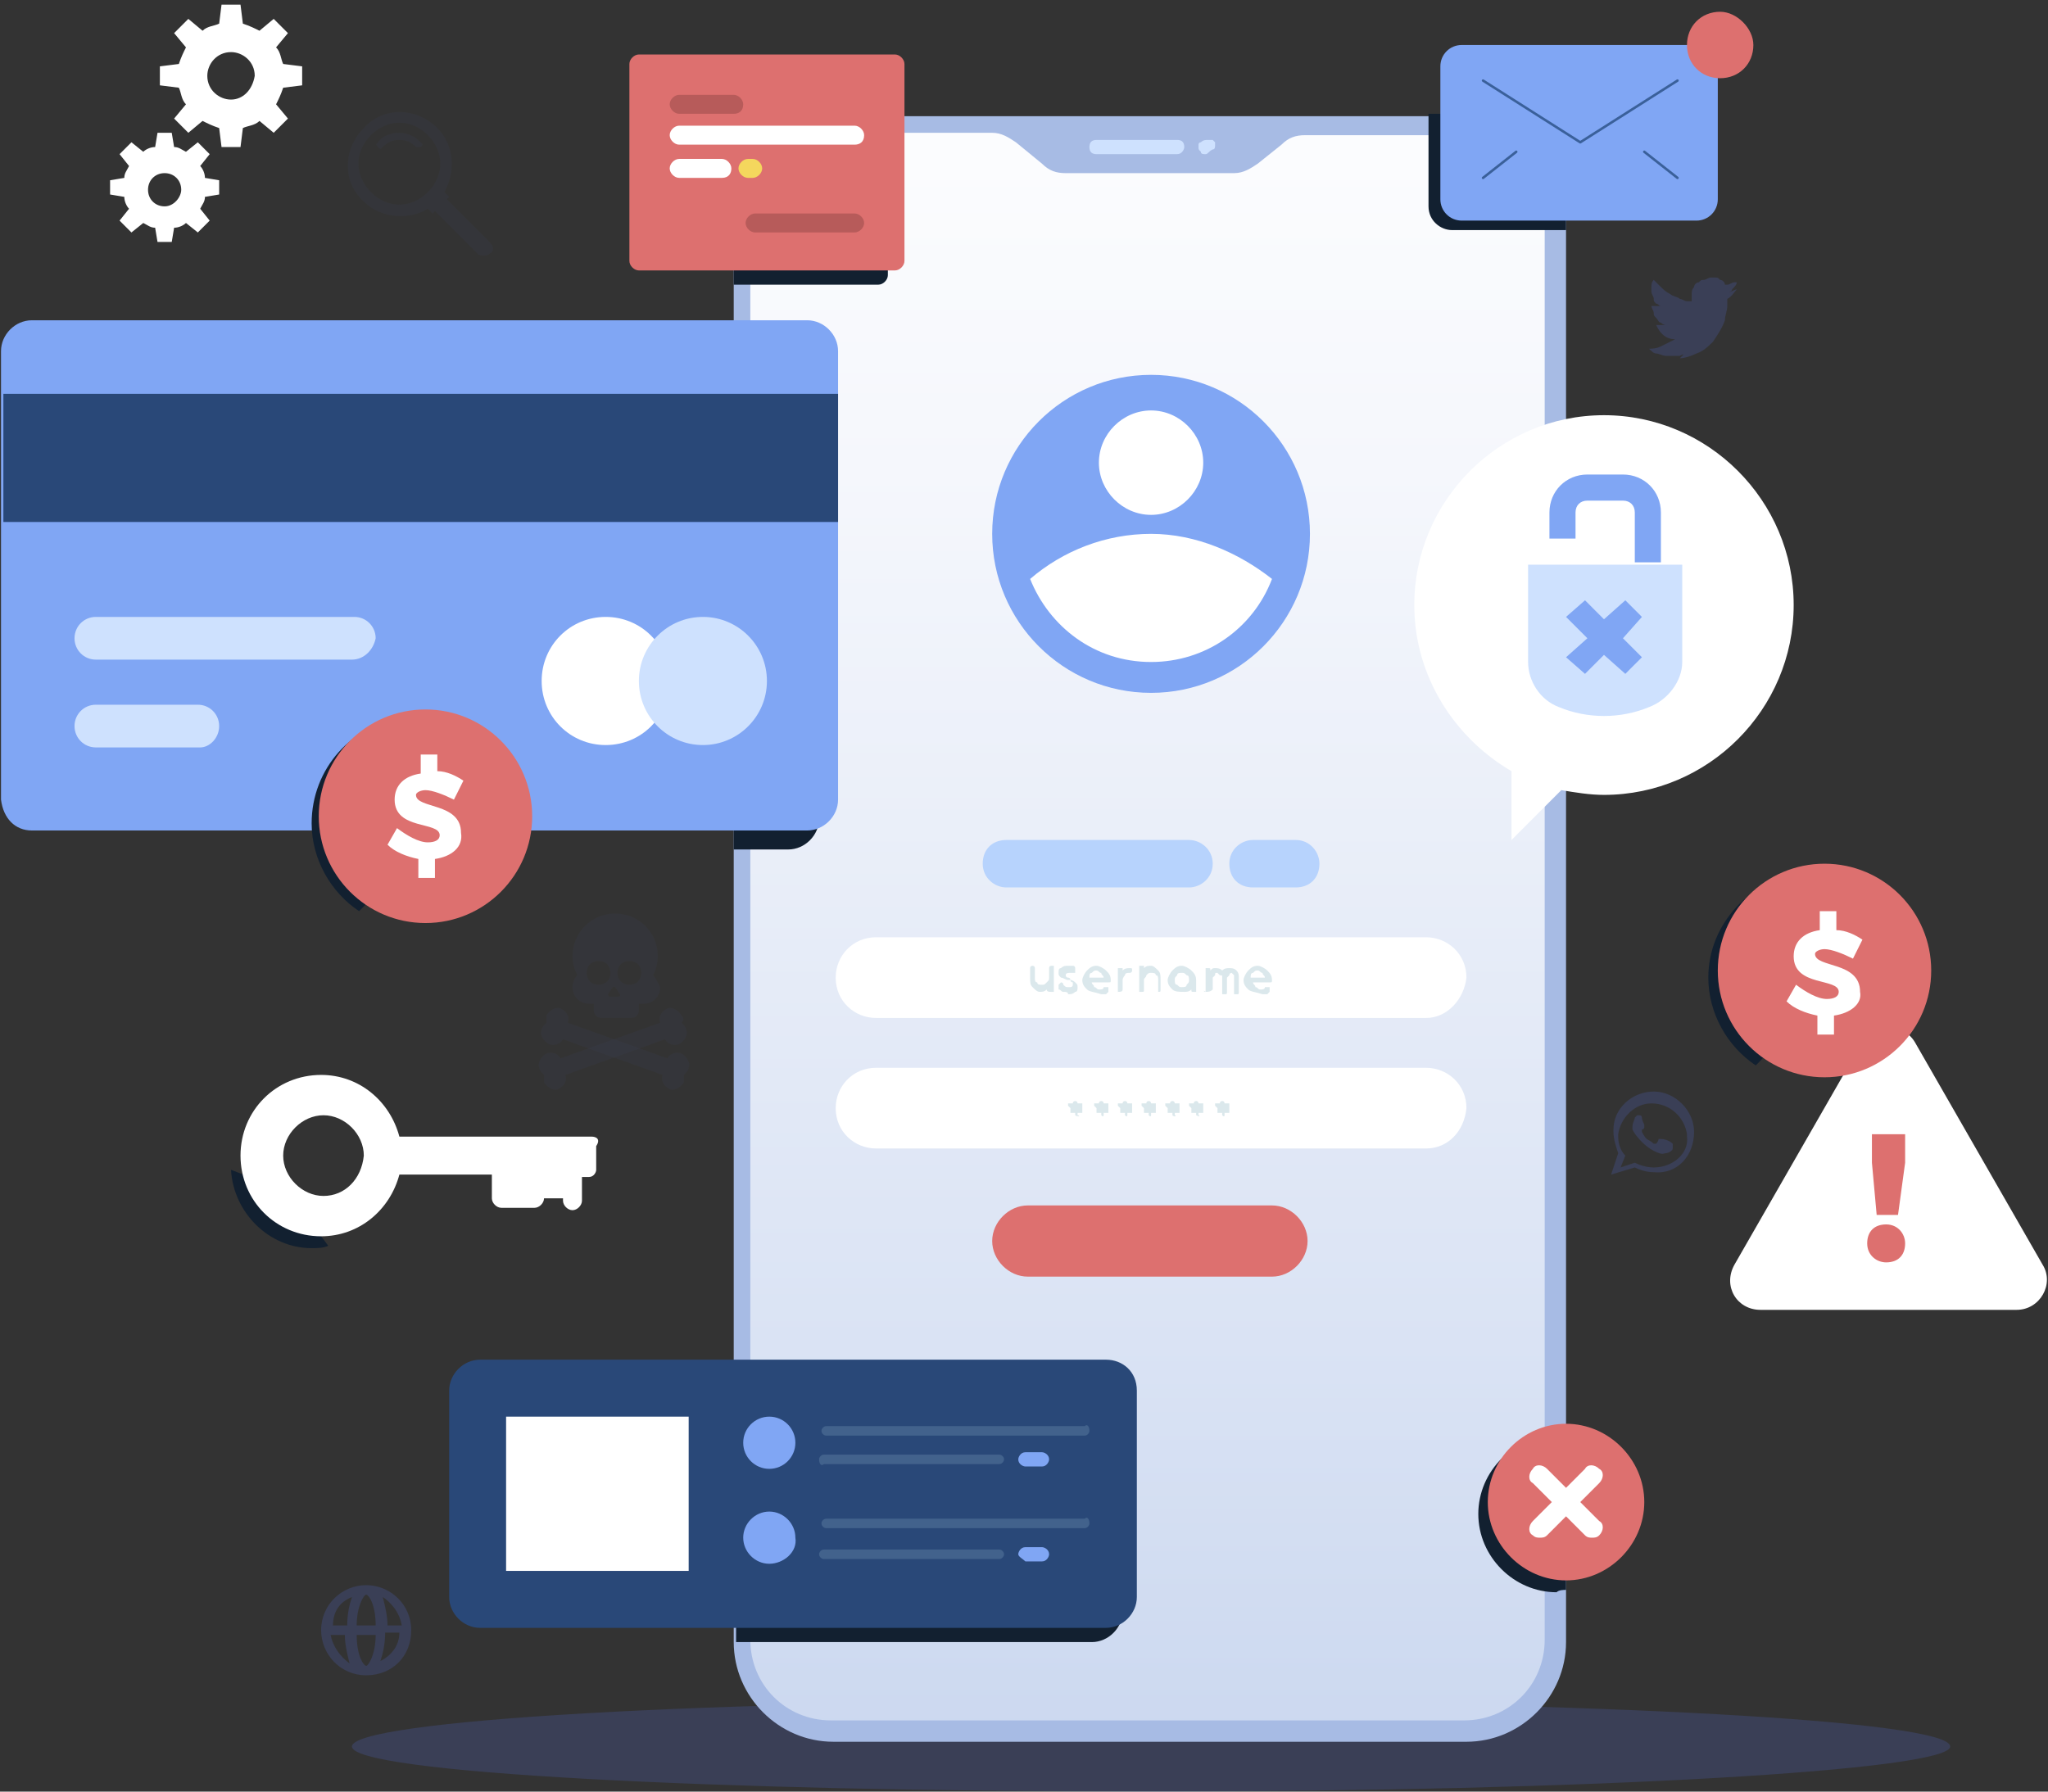 <svg width="360" height="315" viewBox="0 0 360 315" fill="none" xmlns="http://www.w3.org/2000/svg">
<rect x="0" y="0" width="360" height="315" fill="#333333" stroke="none"/>
<path opacity="0.2" d="M61.867 307.073C61.867 311.662 124.807 315 202.336 315C279.865 315 342.806 311.245 342.806 307.073C342.806 302.483 279.865 299.145 202.336 299.145C124.807 298.728 61.867 302.483 61.867 307.073Z" fill="#5872E2"/>
<path d="M275.28 37.952V288.714C275.28 298.311 267.361 306.238 257.774 306.238H146.482C136.895 306.238 128.976 298.311 128.976 288.714V37.952C128.976 28.355 136.895 20.428 146.482 20.428H257.774C267.361 20.428 275.28 28.355 275.28 37.952Z" fill="#A7BBE4"/>
<path d="M257.774 23.766H229.43C227.763 23.766 226.512 24.183 225.262 25.435L221.093 28.773C219.843 29.607 218.593 30.442 216.925 30.442H187.331C185.664 30.442 184.413 30.024 183.163 28.773L178.578 25.018C177.327 24.183 176.077 23.349 174.409 23.349H146.065C138.146 23.349 131.893 29.607 131.893 37.535V288.297C131.893 296.225 138.146 302.483 146.065 302.483H257.357C265.277 302.483 271.529 296.225 271.529 288.297V37.952C272.363 30.024 265.693 23.766 257.774 23.766Z" fill="url(#paint0_linear_24_1181)"/>
<path d="M206.921 27.104H192.75C191.916 27.104 191.499 26.687 191.499 25.852C191.499 25.018 191.916 24.601 192.75 24.601H206.921C207.755 24.601 208.172 25.018 208.172 25.852C208.172 26.27 207.755 27.104 206.921 27.104Z" fill="#CEE1FE"/>
<path d="M211.923 27.104C211.507 27.104 211.09 27.104 211.09 26.687C210.673 26.27 210.673 26.27 210.673 25.852V25.435C210.673 25.435 210.673 25.018 211.09 25.018C211.507 24.601 211.923 24.601 212.34 24.601C212.34 24.601 212.34 24.601 212.757 24.601C212.757 24.601 212.757 24.601 213.174 24.601L213.591 25.018V25.435C213.591 25.852 213.591 26.27 213.174 26.27C212.34 26.687 212.34 27.104 211.923 27.104Z" fill="#CEE1FE"/>
<path d="M209.006 156.031H176.91C174.826 156.031 172.742 154.362 172.742 151.859C172.742 149.355 174.409 147.687 176.91 147.687H209.006C211.09 147.687 213.174 149.355 213.174 151.859C213.174 154.362 211.09 156.031 209.006 156.031ZM231.931 151.859C231.931 149.773 230.264 147.687 227.763 147.687H220.26C218.176 147.687 216.092 149.355 216.092 151.859C216.092 154.362 217.759 156.031 220.26 156.031H227.763C230.264 156.031 231.931 154.362 231.931 151.859Z" fill="#B7D3FD"/>
<path d="M250.688 178.979H153.985C150.234 178.979 146.899 176.058 146.899 171.886C146.899 168.131 149.817 164.793 153.985 164.793H250.688C254.439 164.793 257.774 167.714 257.774 171.886C257.357 175.641 254.439 178.979 250.688 178.979Z" fill="white"/>
<path d="M250.688 201.927H153.985C150.234 201.927 146.899 199.007 146.899 194.834C146.899 191.079 149.817 187.741 153.985 187.741H250.688C254.439 187.741 257.774 190.662 257.774 194.834C257.357 199.007 254.439 201.927 250.688 201.927Z" fill="white"/>
<path d="M183.996 173.973C183.579 174.39 183.163 174.39 182.746 174.39C182.329 174.39 181.912 173.973 181.495 173.556C181.078 173.139 181.078 172.721 181.078 171.887V170.218C181.078 169.801 181.495 169.801 181.495 169.801C181.495 169.801 181.912 169.801 181.912 170.218V171.887C181.912 172.304 181.912 172.721 182.329 172.721C182.329 173.139 182.746 173.139 183.163 173.139C183.579 173.139 183.579 173.139 183.996 172.721C184.413 172.304 184.413 172.304 184.413 171.887V170.218C184.413 169.801 184.83 169.801 184.83 169.801H185.247C185.247 169.801 185.247 169.801 185.247 170.218V173.973V174.39H184.83C184.413 174.39 183.996 174.39 183.996 173.973ZM186.914 174.39C186.497 174.39 186.497 173.973 186.08 173.973C186.08 173.973 186.08 173.973 186.08 173.556C186.08 173.556 186.08 173.556 186.08 173.139L186.497 172.721C186.497 172.721 186.914 172.721 186.914 173.139C187.331 173.556 187.331 173.556 187.748 173.556H188.164C188.164 173.556 188.581 173.556 188.581 173.139C188.581 173.139 188.581 173.139 188.581 172.721C188.581 172.721 188.164 172.721 188.164 172.304H187.748C187.331 172.304 186.914 171.887 186.497 171.887C186.08 171.47 186.08 171.47 186.08 171.053C186.08 170.635 186.08 170.218 186.497 170.218C186.914 169.801 187.331 169.801 187.748 169.801C188.164 169.801 188.164 169.801 188.581 169.801C188.998 169.801 188.998 170.218 188.998 170.218C188.998 170.218 188.998 170.218 188.998 170.635C188.998 170.635 188.998 170.635 188.998 171.053C188.998 171.053 188.998 171.053 188.581 171.053H188.164C187.748 171.053 187.331 171.052 187.331 171.47C187.331 171.47 187.331 171.887 187.748 171.887C187.748 171.887 188.164 171.887 188.164 172.304C188.581 172.304 188.998 172.721 188.998 172.721C189.415 173.139 189.415 173.139 189.415 173.556C189.415 173.973 189.415 174.39 188.998 174.39C188.581 174.808 188.164 174.808 187.748 174.808C187.748 174.39 187.331 174.39 186.914 174.39ZM191.082 173.973C190.665 173.556 190.249 173.139 190.249 172.304C190.249 171.887 190.665 171.053 191.082 170.635C191.499 170.218 191.916 169.801 192.75 169.801C193.166 169.801 194 170.218 194.417 170.635C194.834 171.053 195.25 171.47 195.25 172.304C195.25 172.721 195.25 172.721 194.834 172.721H191.916C191.916 173.139 192.333 173.139 192.333 173.556C192.75 173.556 192.75 173.973 193.166 173.973C193.583 173.973 194 173.973 194 173.556C194 173.556 194 173.556 194.417 173.556C194.417 173.556 194.417 173.556 194.834 173.556C194.834 173.556 194.834 173.556 194.834 173.973V174.39L194.417 174.808C194 174.808 194 174.808 193.583 174.808C192.333 174.39 191.499 174.39 191.082 173.973ZM194 171.887C194 171.47 193.583 171.47 193.583 171.053C193.166 171.053 193.166 170.635 192.75 170.635C192.333 170.635 192.333 170.635 191.916 171.053C191.499 171.053 191.499 171.47 191.499 171.887H194ZM196.501 174.39C196.501 174.39 196.501 173.973 196.501 174.39V170.635V170.218C196.501 170.218 196.501 170.218 196.918 170.218H197.335V170.635C197.751 170.218 198.168 170.218 198.585 170.218C199.002 170.218 199.002 170.218 199.002 170.635C199.002 171.053 198.585 171.053 198.585 171.053C198.168 171.053 197.751 171.052 197.751 171.47C197.335 171.887 197.335 172.304 197.335 172.304V173.973C197.335 174.39 196.918 174.39 196.501 174.39ZM203.587 173.973V172.304C203.587 171.887 203.587 171.47 203.17 171.47C203.17 171.052 202.753 171.053 202.336 171.053C201.92 171.053 201.92 171.052 201.503 171.47C201.503 171.887 201.086 171.887 201.086 172.304V173.973C201.086 174.39 201.086 174.39 200.669 174.39H200.252C200.252 174.39 200.252 174.39 200.252 173.973V170.218V169.801H200.669H201.086V170.218C201.503 169.801 201.92 169.801 202.336 169.801C202.753 169.801 203.17 170.218 203.587 170.635C204.004 171.053 204.004 171.47 204.004 172.304V173.973C204.004 174.39 204.004 174.39 203.587 174.39C203.587 174.39 203.587 174.39 203.587 173.973ZM206.088 173.973C205.671 173.556 205.254 173.139 205.254 172.304C205.254 171.887 205.671 171.053 206.088 170.635C206.505 170.218 206.921 169.801 207.755 169.801C208.172 169.801 209.006 170.218 209.422 170.635C209.839 171.053 210.256 171.47 210.256 172.304V173.973V174.39H209.839C209.422 174.39 209.422 174.39 209.422 173.973C209.006 174.39 208.589 174.39 208.172 174.39C207.338 174.39 206.505 174.39 206.088 173.973ZM208.589 173.139C209.006 172.721 209.006 172.721 209.006 172.304C209.006 171.887 209.006 171.47 208.589 171.47C208.172 171.052 208.172 171.053 207.755 171.053C207.338 171.053 206.921 171.052 206.921 171.47C206.505 171.887 206.505 171.887 206.505 172.304C206.505 172.721 206.505 173.139 206.921 173.139C207.338 173.556 207.338 173.556 207.755 173.556C208.172 173.556 208.589 173.556 208.589 173.139ZM211.923 174.39C211.507 174.39 211.507 173.973 211.923 174.39V170.635V170.218H212.34C212.757 170.218 212.757 170.218 212.757 170.635C213.174 170.218 213.174 170.218 213.591 170.218C214.007 170.218 214.424 170.218 214.841 170.635C215.258 170.218 215.675 170.218 216.092 170.218C216.508 170.218 216.925 170.218 217.342 170.635C217.759 171.053 217.759 171.47 217.759 171.887V174.39C217.759 174.808 217.759 174.808 217.342 174.808H216.925C216.925 174.808 216.925 174.808 216.925 174.39V171.887C216.925 171.47 216.925 171.47 216.925 171.47L216.508 171.053C216.508 171.053 216.092 171.052 216.092 171.47L215.675 171.887V174.39C215.675 174.808 215.675 174.808 215.258 174.808H214.841C214.841 174.808 214.841 174.808 214.841 174.39V171.887C214.841 171.47 214.841 171.47 214.424 171.47L214.007 171.053C213.591 171.053 213.591 171.052 213.591 171.47L213.174 171.887V173.973C212.757 174.39 212.34 174.39 211.923 174.39ZM219.426 173.973C219.009 173.556 218.592 173.139 218.592 172.304C218.592 171.887 219.009 171.053 219.426 170.635C219.843 170.218 220.26 169.801 221.093 169.801C221.51 169.801 222.344 170.218 222.761 170.635C223.178 171.053 223.594 171.47 223.594 172.304C223.594 172.721 223.594 172.721 223.178 172.721H220.26C220.26 173.139 220.677 173.139 220.677 173.556C221.093 173.556 221.093 173.973 221.51 173.973C221.927 173.973 222.344 173.973 222.344 173.556C222.344 173.556 222.344 173.556 222.761 173.556C222.761 173.556 222.761 173.556 223.178 173.556C223.178 173.556 223.178 173.556 223.178 173.973V174.39L222.761 174.808C222.344 174.808 222.344 174.808 221.927 174.808C220.677 174.39 219.843 174.39 219.426 173.973ZM222.344 171.887C222.344 171.47 221.927 171.47 221.927 171.053C221.51 171.053 221.51 170.635 221.093 170.635C220.677 170.635 220.677 170.635 220.26 171.053C219.843 171.053 219.843 171.47 219.843 171.887H222.344Z" fill="#DBE8EC"/>
<path d="M188.998 196.086V195.669C188.998 195.669 188.998 195.669 188.581 195.669H188.164C188.164 195.669 188.164 195.669 188.164 195.252V194.835H188.581H188.164L187.748 194.417V194C187.748 194 187.748 194 188.164 194C188.164 194 188.164 194 188.581 194C188.581 193.583 188.998 193.583 188.998 193.583C189.415 193.583 189.415 194 189.415 194C189.415 194 189.415 194 189.832 194H190.249C190.249 194 190.249 194 190.249 194.417V194.835H189.832H190.249V195.252C190.249 195.252 190.249 195.252 190.249 195.669H189.832C189.832 195.669 189.832 195.669 189.415 195.669V196.086C189.832 196.086 189.832 196.504 188.998 196.086C189.415 196.504 189.415 196.086 188.998 196.086ZM193.583 196.086C193.166 196.086 193.166 196.086 193.583 196.086V195.669C193.583 195.669 193.583 195.669 193.166 195.669H192.75C192.75 195.669 192.75 195.669 192.75 195.252V194.835H193.166H192.75L192.333 194.417V194C192.333 194 192.333 194 192.75 194C192.75 194 192.75 194 193.166 194C193.166 193.583 193.583 193.583 193.583 193.583C194 193.583 194 194 194 194C194 194 194 194 194.417 194H194.834C194.834 194 194.834 194 194.834 194.417V194.835H194.417H194.834V195.252C194.834 195.252 194.834 195.252 194.834 195.669H194.417H194V196.086C194 196.086 194 196.504 193.583 196.086C193.583 196.504 193.583 196.086 193.583 196.086ZM197.751 196.086C197.751 196.086 197.335 196.086 197.751 196.086V195.669C197.751 195.669 197.751 195.669 197.335 195.669H196.918C196.918 195.669 196.918 195.669 196.918 195.252V194.835H197.335H196.918L196.501 194.417V194C196.501 194 196.501 194 196.918 194C196.918 194 196.918 194 197.335 194C197.335 193.583 197.751 193.583 197.751 193.583C198.168 193.583 198.168 194 198.168 194C198.168 194 198.168 194 198.585 194H199.002C199.002 194 199.002 194 199.002 194.417V194.835H198.585H199.002V195.252C199.002 195.252 199.002 195.252 199.002 195.669H198.585H198.168V196.086C198.168 196.086 198.168 196.504 197.751 196.086C197.751 196.504 197.751 196.086 197.751 196.086ZM201.92 196.086V195.669C201.92 195.669 201.92 195.669 201.503 195.669H201.086C201.086 195.669 201.086 195.669 201.086 195.252V194.835H201.503H201.086L200.669 194.417V194C200.669 194 200.669 194 201.086 194C201.086 194 201.086 194 201.503 194C201.503 193.583 201.92 193.583 201.92 193.583C202.336 193.583 202.336 194 202.336 194C202.336 194 202.336 194 202.753 194H203.17C203.17 194 203.17 194 203.17 194.417V194.835H202.753H203.17V195.252C203.17 195.252 203.17 195.252 203.17 195.669H202.753H202.336V196.086C202.336 196.086 202.336 196.504 201.92 196.086C201.92 196.504 201.92 196.086 201.92 196.086ZM206.088 196.086V195.669C206.088 195.669 206.088 195.669 205.671 195.669H205.254C205.254 195.669 205.254 195.669 205.254 195.252V194.835H205.671H205.254L204.837 194.417V194C204.837 194 204.837 194 205.254 194C205.254 194 205.254 194 205.671 194C205.671 193.583 206.088 193.583 206.088 193.583C206.505 193.583 206.505 194 206.505 194C206.505 194 206.505 194 206.921 194H207.338C207.338 194 207.338 194 207.338 194.417V194.835H206.921H207.338V195.252C207.338 195.252 207.338 195.252 207.338 195.669H206.921H206.505V196.086C206.921 196.086 206.505 196.504 206.088 196.086C206.505 196.504 206.088 196.086 206.088 196.086ZM210.256 196.086V195.669C210.256 195.669 210.256 195.669 209.839 195.669H209.422C209.422 195.669 209.422 195.669 209.422 195.252V194.835H209.839H209.422L209.006 194.417V194C209.006 194 209.006 194 209.422 194C209.422 194 209.422 194 209.839 194C209.839 193.583 210.256 193.583 210.256 193.583C210.673 193.583 210.673 194 210.673 194C210.673 194 210.673 194 211.09 194H211.507C211.507 194 211.507 194 211.507 194.417V194.835H211.09H211.507V195.252C211.507 195.252 211.507 195.252 211.507 195.669H211.09H210.673V196.086C211.09 196.086 210.673 196.504 210.256 196.086C210.673 196.504 210.673 196.086 210.256 196.086ZM214.841 196.086C214.424 196.086 214.424 196.086 214.841 196.086V195.669C214.841 195.669 214.841 195.669 214.424 195.669H214.007C214.007 195.669 214.007 195.669 214.007 195.252V194.835H214.424H214.007L213.591 194.417V194C213.591 194 213.591 194 214.007 194C214.007 194 214.007 194 214.424 194C214.424 193.583 214.841 193.583 214.841 193.583C215.258 193.583 215.258 194 215.258 194C215.258 194 215.258 194 215.675 194H216.092C216.092 194 216.092 194 216.092 194.417V194.835H215.675H216.092V195.252C216.092 195.252 216.092 195.252 216.092 195.669H215.675H215.258V196.086C215.258 196.086 215.258 196.504 214.841 196.086C214.841 196.504 214.841 196.086 214.841 196.086Z" fill="#DBE8EC"/>
<path d="M223.594 224.459H180.662C177.327 224.459 174.409 221.538 174.409 218.2C174.409 214.862 177.327 211.941 180.662 211.941H223.594C226.929 211.941 229.847 214.862 229.847 218.2C229.847 221.538 226.929 224.459 223.594 224.459Z" fill="#DD706F"/>
<path d="M230.264 93.862C230.264 109.3 217.759 121.818 202.336 121.818C186.914 121.818 174.409 109.3 174.409 93.862C174.409 78.424 186.914 65.907 202.336 65.907C217.759 65.907 230.264 78.424 230.264 93.862Z" fill="#80A6F4"/>
<path d="M211.507 81.345C211.507 86.352 207.338 90.525 202.336 90.525C197.335 90.525 193.166 86.352 193.166 81.345C193.166 76.338 197.335 72.166 202.336 72.166C207.338 72.166 211.507 76.338 211.507 81.345ZM202.336 93.863C194.417 93.863 186.914 96.783 181.078 101.79C184.413 110.135 192.333 116.394 202.336 116.394C211.923 116.394 220.26 110.552 223.594 101.79C217.759 97.201 210.256 93.863 202.336 93.863Z" fill="white"/>
<path d="M191.916 241.566H129.392V288.715H191.916C194.834 288.715 197.335 286.211 197.335 283.291V246.991C197.335 244.07 194.834 241.566 191.916 241.566Z" fill="#122030"/>
<path d="M194.417 239.062H84.376C81.458 239.062 78.957 241.566 78.957 244.487V280.787C78.957 283.707 81.458 286.211 84.376 286.211H194.417C197.335 286.211 199.835 283.707 199.835 280.787V244.487C199.835 241.149 197.335 239.062 194.417 239.062Z" fill="#294878"/>
<path d="M143.981 256.586C143.981 256.169 144.398 255.752 144.815 255.752H175.66C176.077 255.752 176.493 256.169 176.493 256.586C176.493 257.004 176.077 257.421 175.66 257.421H144.815C144.398 257.838 143.981 257.421 143.981 256.586Z" fill="#42628C"/>
<path d="M143.981 273.276C143.981 272.859 144.398 272.441 144.815 272.441H175.66C176.077 272.441 176.493 272.859 176.493 273.276C176.493 273.693 176.077 274.11 175.66 274.11H144.815C144.398 274.11 143.981 273.693 143.981 273.276Z" fill="#42628C"/>
<path d="M121.056 249.076H88.961V276.197H121.056V249.076Z" fill="white"/>
<path d="M135.228 274.945C132.727 274.945 130.643 272.859 130.643 270.355C130.643 267.852 132.727 265.766 135.228 265.766C137.729 265.766 139.813 267.852 139.813 270.355C140.23 272.859 137.729 274.945 135.228 274.945Z" fill="#80A6F4"/>
<path d="M135.228 258.255C137.76 258.255 139.813 256.201 139.813 253.666C139.813 251.131 137.76 249.076 135.228 249.076C132.696 249.076 130.643 251.131 130.643 253.666C130.643 256.201 132.696 258.255 135.228 258.255Z" fill="#80A6F4"/>
<path d="M178.994 273.276C178.994 272.859 179.411 272.024 180.245 272.024H183.163C183.579 272.024 184.413 272.442 184.413 273.276C184.413 273.693 183.996 274.528 183.163 274.528H180.245C179.828 274.111 178.994 273.693 178.994 273.276Z" fill="#80A6F4"/>
<path d="M191.499 267.852C191.499 268.269 191.082 268.686 190.665 268.686H145.232C144.815 268.686 144.398 268.269 144.398 267.852C144.398 267.434 144.815 267.017 145.232 267.017H190.665C191.082 266.6 191.499 267.017 191.499 267.852Z" fill="#42628C"/>
<path d="M178.994 256.587C178.994 256.169 179.411 255.335 180.245 255.335H183.163C183.579 255.335 184.413 255.752 184.413 256.587C184.413 257.004 183.996 257.838 183.163 257.838H180.245C179.828 257.838 178.994 257.421 178.994 256.587Z" fill="#80A6F4"/>
<path d="M191.499 251.58C191.499 251.997 191.082 252.415 190.665 252.415H145.232C144.815 252.415 144.398 251.997 144.398 251.58C144.398 251.163 144.815 250.746 145.232 250.746H190.665C191.082 250.328 191.499 250.746 191.499 251.58Z" fill="#42628C"/>
<path d="M275.28 37.952V40.456H255.273C253.189 40.456 251.105 38.787 251.105 36.283V20.011H257.774C267.361 20.428 275.28 28.356 275.28 37.952Z" fill="#122030"/>
<path d="M256.94 38.787H298.206C300.29 38.787 301.957 37.118 301.957 35.032V11.666C301.957 9.58 300.29 7.911 298.206 7.911H256.94C254.856 7.911 253.189 9.58 253.189 11.666V35.032C253.189 37.118 254.856 38.787 256.94 38.787Z" fill="#80A6F4"/>
<path d="M308.209 7.911C308.209 11.249 305.708 13.752 302.374 13.752C299.039 13.752 296.538 11.249 296.538 7.911C296.538 4.573 299.039 2.069 302.374 2.069C305.292 2.069 308.209 4.99 308.209 7.911Z" fill="#DD706F"/>
<path d="M294.871 14.169L277.781 25.017L260.692 14.169" stroke="#3A609A" stroke-width="0.438" stroke-miterlimit="10" stroke-linecap="round" stroke-linejoin="round"/>
<path d="M289.035 26.686L294.871 31.276" stroke="#3A609A" stroke-width="0.438" stroke-miterlimit="10" stroke-linecap="round" stroke-linejoin="round"/>
<path d="M260.692 31.276L266.527 26.686" stroke="#3A609A" stroke-width="0.438" stroke-miterlimit="10" stroke-linecap="round" stroke-linejoin="round"/>
<path d="M327.383 183.152C329.467 179.814 334.469 179.814 336.553 183.152L347.807 202.762L359.062 222.373C361.146 225.711 358.645 230.3 354.477 230.3H331.968H309.46C305.292 230.3 302.791 226.128 304.875 222.373L316.129 202.762L327.383 183.152Z" fill="white"/>
<path d="M328.217 218.617C328.217 216.531 329.467 215.279 331.551 215.279C333.635 215.279 334.886 216.948 334.886 218.617C334.886 220.703 333.635 221.955 331.551 221.955C329.884 221.955 328.217 220.703 328.217 218.617ZM329.05 204.431V199.424H334.886V204.431L333.635 213.61H329.884L329.05 204.431Z" fill="#DD706F"/>
<path d="M143.981 64.655V143.931C143.981 146.852 141.48 149.355 138.563 149.355H128.976V59.648H138.563C141.897 59.648 143.981 61.735 143.981 64.655Z" fill="#122030"/>
<path d="M5.596 146.017H141.897C144.815 146.017 147.316 143.514 147.316 140.593V61.735C147.316 58.814 144.815 56.31 141.897 56.31H5.596C2.678 56.31 0.178 58.814 0.178 61.735V140.593C0.594 143.931 2.678 146.017 5.596 146.017Z" fill="#80A6F4"/>
<path d="M147.316 69.245H0.594V91.776H147.316V69.245Z" fill="#294878"/>
<path d="M117.721 119.731C117.721 125.99 112.72 130.997 106.467 130.997C100.215 130.997 95.213 125.99 95.213 119.731C95.213 113.473 100.215 108.466 106.467 108.466C112.72 108.466 117.721 113.473 117.721 119.731Z" fill="white"/>
<path d="M123.557 130.997C129.773 130.997 134.811 125.953 134.811 119.731C134.811 113.51 129.773 108.466 123.557 108.466C117.341 108.466 112.303 113.51 112.303 119.731C112.303 125.953 117.341 130.997 123.557 130.997Z" fill="#CEE1FE"/>
<path d="M61.867 115.976H16.85C14.766 115.976 13.099 114.307 13.099 112.221C13.099 110.135 14.766 108.466 16.85 108.466H62.284C64.368 108.466 66.035 110.135 66.035 112.221C65.619 114.307 63.951 115.976 61.867 115.976ZM38.525 127.659C38.525 125.573 36.858 123.904 34.774 123.904H16.85C14.766 123.904 13.099 125.573 13.099 127.659C13.099 129.745 14.766 131.414 16.85 131.414H35.191C36.858 131.414 38.525 129.745 38.525 127.659Z" fill="#CEE1FE"/>
<g opacity="0.2">
<path opacity="0.2" d="M114.804 171.469C115.221 170.635 115.637 169.383 115.637 168.131C115.637 163.959 112.303 160.621 108.135 160.621C103.966 160.621 100.632 163.959 100.632 168.131C100.632 169.383 101.049 170.635 101.465 171.469C101.049 171.887 100.632 172.721 100.632 173.556C100.632 175.225 101.882 176.476 103.55 176.476C103.966 176.476 103.966 176.476 104.383 176.476V177.728C104.383 178.562 105.217 178.98 105.634 178.98H111.052C111.886 178.98 112.303 178.145 112.303 177.728V176.476C112.72 176.476 112.72 176.476 113.136 176.476C114.804 176.476 116.054 175.225 116.054 173.556C115.637 172.721 115.221 171.887 114.804 171.469ZM105.217 173.138C103.966 173.138 103.133 172.304 103.133 171.052C103.133 169.8 103.966 168.966 105.217 168.966C106.467 168.966 107.301 169.8 107.301 171.052C107.301 172.304 106.467 173.138 105.217 173.138ZM108.551 175.225H107.301C106.884 175.225 106.884 174.807 106.884 174.807L107.718 173.556H108.135L108.968 174.807C108.968 175.225 108.968 175.225 108.551 175.225ZM110.635 173.138C109.385 173.138 108.551 172.304 108.551 171.052C108.551 169.8 109.385 168.966 110.635 168.966C111.886 168.966 112.72 169.8 112.72 171.052C112.72 172.304 111.886 173.138 110.635 173.138Z" fill="#5872E2"/>
<path opacity="0.2" d="M119.806 178.563C119.389 177.728 118.138 176.894 117.305 177.311C116.471 177.728 115.637 178.563 116.054 179.815L98.548 186.073C98.131 185.239 96.88 184.822 96.047 185.239C95.213 185.656 94.379 186.908 94.796 187.742C94.796 188.159 95.213 188.577 95.63 188.994C95.63 189.411 95.63 189.828 95.63 190.246C96.047 191.08 97.297 191.915 98.131 191.497C98.965 191.08 99.798 190.246 99.381 188.994L116.888 182.735C117.305 183.57 118.555 183.987 119.389 183.57C120.222 183.153 121.056 181.901 120.639 181.066C120.639 180.649 120.222 180.232 119.806 179.815C120.222 179.397 120.222 178.98 119.806 178.563Z" fill="#5872E2"/>
<path opacity="0.2" d="M96.047 178.563C96.463 177.728 97.714 176.894 98.548 177.311C99.381 177.728 100.215 178.563 99.798 179.815L117.305 186.073C117.721 185.239 118.972 184.822 119.806 185.239C120.639 185.656 121.473 186.908 121.056 187.742C121.056 188.159 120.639 188.577 120.222 188.994C120.222 189.411 120.222 189.828 120.222 190.246C119.806 191.08 118.555 191.915 117.721 191.497C116.888 191.08 116.054 190.246 116.471 188.994L98.965 182.735C98.548 183.57 97.297 183.987 96.463 183.57C95.63 183.153 94.796 181.901 95.213 181.066C95.213 180.649 95.63 180.232 96.047 179.815C96.047 179.397 96.047 178.98 96.047 178.563Z" fill="#5872E2"/>
</g>
<path opacity="0.2" d="M297.789 199.007C297.789 195.252 294.454 191.914 290.703 191.914C286.951 191.914 283.617 194.835 283.617 198.59V199.007C283.617 200.259 284.034 201.511 284.45 202.762L283.2 206.517L287.368 205.266C288.202 205.683 289.452 206.1 290.703 206.1C294.871 206.517 297.789 203.18 297.789 199.007C297.789 199.424 297.789 199.007 297.789 199.007ZM290.703 205.266C289.452 205.266 288.202 204.849 287.368 204.431L284.867 205.266L285.701 203.18C284.867 202.345 284.45 201.093 284.45 199.842V199.424C284.867 196.504 287.368 194 290.286 194C293.621 194 296.121 196.504 296.538 199.424V199.842C296.955 202.762 294.037 205.266 290.703 205.266ZM294.037 201.093C294.037 201.093 294.037 201.511 294.037 201.928C294.037 202.345 293.204 202.762 292.787 202.762C292.37 202.762 292.37 203.18 290.703 202.345C289.035 201.511 287.785 199.842 287.785 199.842C287.785 199.842 287.368 199.424 286.951 198.59V198.173C286.951 197.338 287.368 196.921 287.368 196.504L287.785 196.086H288.202C288.202 196.086 288.619 196.086 288.619 196.504C288.619 196.921 289.035 197.755 289.035 197.755C289.035 197.755 289.035 197.755 289.035 198.173C289.035 198.173 289.035 198.59 288.619 198.59C288.619 198.59 288.619 198.59 288.619 199.007C288.619 199.007 289.035 199.842 289.452 200.259C290.286 200.676 290.703 201.093 290.703 201.093H291.12C291.12 201.093 291.536 200.676 291.536 200.259H291.953C292.787 200.259 293.621 200.676 294.037 201.093C294.037 200.676 294.037 201.093 294.037 201.093Z" fill="#5872E2"/>
<path opacity="0.2" d="M295.288 62.569C294.871 62.151 294.871 62.151 295.288 62.569C294.454 62.569 294.454 62.569 294.037 62.569C293.621 62.569 293.204 62.569 292.787 62.569C292.37 62.569 291.536 62.151 291.12 62.151C290.703 62.151 290.286 61.734 289.869 61.317C289.869 61.317 289.869 61.317 289.452 61.317C290.286 61.317 291.12 61.317 291.953 60.9C292.787 60.483 293.621 60.065 294.454 59.648C292.37 59.648 291.536 57.979 291.12 57.145H291.536H291.953H292.37H292.787C292.37 57.145 291.953 56.727 291.953 56.727C291.536 56.727 291.536 56.31 291.12 55.893C290.703 55.476 290.703 55.476 290.703 55.058C290.703 54.641 290.286 54.224 290.286 53.807H290.703C291.12 53.807 291.12 53.807 291.536 53.807C291.536 53.807 291.536 53.807 291.953 53.807C291.536 53.807 291.536 53.389 291.12 53.389C290.703 52.972 290.703 52.972 290.703 52.555C290.703 52.138 290.286 51.721 290.286 51.303C290.286 50.886 290.286 50.886 290.286 50.469C290.286 50.051 290.286 49.634 290.703 49.217C291.12 49.634 291.12 49.634 291.536 50.051C292.37 50.886 292.787 51.303 293.621 51.721C294.037 52.138 294.871 52.138 295.288 52.555C295.705 52.555 296.121 52.972 296.538 52.972C296.955 52.972 297.372 52.972 297.372 52.972C297.372 52.555 297.372 52.138 297.372 51.721C297.372 51.303 297.372 50.886 297.789 50.469C297.789 50.051 298.206 49.634 298.622 49.634C299.039 49.217 299.039 49.217 299.456 49.217C299.873 49.217 300.29 48.8 300.707 48.8C301.123 48.8 301.123 48.8 301.54 48.8C301.957 48.8 301.957 48.8 302.374 49.217C302.791 49.217 303.207 49.634 303.207 50.051H303.624C304.041 50.051 304.458 49.634 304.875 49.634C304.875 49.634 304.875 49.634 305.292 49.634C305.292 50.051 304.875 50.469 304.458 50.886C304.458 51.303 304.041 51.303 303.624 51.303H304.041C304.458 51.303 304.875 50.886 305.292 50.886C304.875 51.303 304.458 52.138 303.624 52.555C303.624 52.972 303.624 53.389 303.624 53.807C303.624 54.641 303.207 55.476 303.207 56.31C302.791 57.562 301.957 58.814 301.123 60.065C300.29 60.9 299.456 61.734 298.206 62.151C297.372 62.569 296.121 62.986 295.288 62.986C296.121 62.151 296.121 62.151 295.288 62.569C295.288 62.151 295.288 62.151 295.288 62.569Z" fill="#5872E2"/>
<g opacity="0.2">
<path opacity="0.2" d="M86.043 42.541L78.54 35.031L78.957 34.614L78.123 33.779C80.207 30.024 79.791 25.434 76.873 22.514C73.121 18.759 67.286 18.759 63.951 22.514C60.2 26.269 60.2 32.11 63.951 35.448C66.869 38.369 71.871 38.786 75.206 36.7L76.039 37.534L76.456 37.117L83.959 44.627C84.376 45.045 85.626 45.045 86.043 44.627C86.877 44.21 86.877 43.376 86.043 42.541ZM65.202 33.779C62.284 30.858 62.284 26.686 65.202 23.765C68.12 20.845 72.288 20.845 75.206 23.765C78.123 26.686 78.123 30.858 75.206 33.779C72.288 36.7 68.12 36.7 65.202 33.779Z" fill="#5872E2"/>
<path opacity="0.2" d="M70.204 23.348C68.953 23.348 67.286 23.765 66.452 25.017C66.035 25.434 66.035 25.434 66.452 25.851C66.869 26.268 66.869 26.268 67.286 25.851C68.12 25.017 68.953 24.599 70.204 24.599C71.454 24.599 72.288 25.017 73.121 25.851H73.538H73.955C74.372 25.434 74.372 25.434 73.955 25.017C73.121 24.182 71.871 23.348 70.204 23.348Z" fill="#5872E2"/>
</g>
<path d="M146.482 20.428C136.895 20.428 128.976 28.355 128.976 37.952V50.052H154.402C155.236 50.052 156.069 49.217 156.069 48.383V20.428H146.482Z" fill="#122030"/>
<path d="M157.32 47.548H112.303C111.469 47.548 110.635 46.714 110.635 45.879V11.248C110.635 10.414 111.469 9.579 112.303 9.579H157.32C158.153 9.579 158.987 10.414 158.987 11.248V45.879C158.987 46.714 158.153 47.548 157.32 47.548Z" fill="#DD706F"/>
<path d="M128.976 20.01H119.389C118.555 20.01 117.721 19.175 117.721 18.341C117.721 17.506 118.555 16.672 119.389 16.672H128.976C129.809 16.672 130.643 17.506 130.643 18.341C130.643 19.593 129.809 20.01 128.976 20.01Z" fill="#B75B5A"/>
<path d="M150.234 40.872H132.727C131.893 40.872 131.06 40.038 131.06 39.203C131.06 38.369 131.893 37.534 132.727 37.534H150.234C151.067 37.534 151.901 38.369 151.901 39.203C151.901 40.038 151.067 40.872 150.234 40.872Z" fill="#B75B5A"/>
<path d="M150.234 25.434H119.389C118.555 25.434 117.721 24.599 117.721 23.765C117.721 22.93 118.555 22.096 119.389 22.096H150.234C151.067 22.096 151.901 22.93 151.901 23.765C151.901 25.016 151.067 25.434 150.234 25.434Z" fill="white"/>
<path d="M126.892 31.275H119.389C118.555 31.275 117.721 30.441 117.721 29.607C117.721 28.772 118.555 27.938 119.389 27.938H126.892C127.725 27.938 128.559 28.772 128.559 29.607C128.559 30.441 128.142 31.275 126.892 31.275Z" fill="white"/>
<path d="M132.31 31.275H131.477C130.643 31.275 129.809 30.441 129.809 29.607C129.809 28.772 130.643 27.938 131.477 27.938H132.31C133.144 27.938 133.978 28.772 133.978 29.607C133.978 30.441 133.144 31.275 132.31 31.275Z" fill="#F4D75D"/>
<path opacity="0.2" d="M64.368 278.7C60.2 278.7 56.449 282.038 56.449 286.628C56.449 290.8 59.783 294.555 64.368 294.555C68.953 294.555 72.288 291.217 72.288 286.628C72.288 282.038 68.536 278.7 64.368 278.7ZM70.621 285.793H68.12C68.12 284.124 67.703 282.455 67.286 280.786C68.536 281.621 70.204 283.29 70.621 285.793ZM64.368 292.886C63.951 292.886 62.701 291.217 62.701 287.462H66.035C66.035 290.8 64.785 292.886 64.368 292.886ZM62.701 285.793C62.701 282.455 63.951 280.369 64.368 280.369C64.785 280.369 66.035 282.038 66.035 285.793H62.701ZM61.867 280.786C61.45 282.038 61.034 283.707 61.034 285.793H58.533C58.533 283.29 59.783 281.621 61.867 280.786ZM58.116 287.462H60.617C60.617 289.131 61.034 290.8 61.45 292.469C59.783 291.217 58.533 289.548 58.116 287.462ZM66.869 292.052C67.286 290.8 67.703 289.131 67.703 287.045H70.204C70.204 289.548 68.536 291.217 66.869 292.052Z" fill="#5872E2"/>
<path d="M248.604 106.379C248.604 88.021 263.609 73 281.949 73C300.29 73 315.295 88.021 315.295 106.379C315.295 124.738 300.29 139.759 281.949 139.759C279.449 139.759 276.948 139.341 274.447 138.924L265.693 147.686V135.586C255.69 129.745 248.604 118.897 248.604 106.379Z" fill="white"/>
<path d="M289.869 124.321C284.867 126.407 279.032 126.407 274.03 124.321C270.695 123.069 268.611 119.731 268.611 116.393V99.286H295.705V116.393C295.705 119.731 293.204 123.069 289.869 124.321Z" fill="#CEE1FE"/>
<path d="M288.619 115.559L285.701 118.479L281.949 115.141L278.615 118.479L275.28 115.559L279.032 112.221L275.28 108.466L278.615 105.545L281.949 108.883L285.701 105.545L288.619 108.466L285.284 112.221L288.619 115.559Z" fill="#80A6F4"/>
<path d="M291.953 98.869H287.368V90.106C287.368 88.855 286.535 88.02 285.284 88.02H279.032C277.781 88.02 276.948 88.855 276.948 90.106V94.696H272.363V90.106C272.363 86.351 275.28 83.431 279.032 83.431H285.284C289.035 83.431 291.953 86.351 291.953 90.106V98.869Z" fill="#80A6F4"/>
<path d="M275.28 279.535V252.414C274.864 252.414 274.03 252.414 273.613 252.414C266.11 252.414 259.858 258.673 259.858 266.183C259.858 273.693 266.11 279.952 273.613 279.952C274.03 279.535 274.864 279.535 275.28 279.535Z" fill="#122030"/>
<path d="M289.035 264.097C289.035 271.607 282.783 277.866 275.28 277.866C267.778 277.866 261.525 271.607 261.525 264.097C261.525 256.587 267.778 250.328 275.28 250.328C282.783 250.328 289.035 256.587 289.035 264.097Z" fill="#DD706F"/>
<path d="M277.781 264.097L281.116 260.759C281.95 259.925 281.95 258.673 281.116 258.256C280.282 257.421 279.032 257.421 278.615 258.256L275.28 261.594L271.946 258.256C271.112 257.421 269.862 257.421 269.445 258.256C268.611 259.09 268.611 260.342 269.445 260.759L272.779 264.097L269.445 267.435C268.611 268.27 268.611 269.521 269.445 269.938C269.862 270.356 270.278 270.356 270.695 270.356C271.112 270.356 271.529 270.356 271.946 269.938L275.28 266.601L278.615 269.938C279.032 270.356 279.449 270.356 279.865 270.356C280.282 270.356 280.699 270.356 281.116 269.938C281.95 269.104 281.95 267.852 281.116 267.435L277.781 264.097Z" fill="white"/>
<path d="M38.525 34.197V31.694L36.024 31.276C36.024 30.442 35.608 29.607 35.191 29.19L36.858 27.104L34.774 25.018L32.69 26.687C31.856 26.269 31.439 25.852 30.606 25.852L30.189 23.349H27.688L27.271 25.852C26.437 25.852 25.604 26.269 25.187 26.687L23.103 25.018L21.019 27.104L22.686 29.19C22.269 30.024 21.852 30.442 21.852 31.276L19.351 31.694V34.197L21.852 34.614C21.852 35.449 22.269 36.283 22.686 36.7L21.019 38.787L23.103 40.873L25.187 39.204C26.02 39.621 26.437 40.038 27.271 40.038L27.688 42.542H30.189L30.606 40.038C31.439 40.038 32.273 39.621 32.69 39.204L34.774 40.873L36.858 38.787L35.191 36.7C35.608 35.866 36.024 35.449 36.024 34.614L38.525 34.197ZM28.938 36.283C27.271 36.283 26.02 35.031 26.02 33.362C26.02 31.694 27.271 30.442 28.938 30.442C30.606 30.442 31.856 31.694 31.856 33.362C31.856 34.614 30.606 36.283 28.938 36.283Z" fill="white"/>
<path d="M53.114 15.004V11.666L49.779 11.248C49.363 10.414 49.363 9.162 48.529 8.328L50.613 5.824L48.112 3.321L45.611 5.407C44.778 4.99 43.944 4.573 42.693 4.155L42.277 0.817H38.942L38.525 4.155C37.692 4.573 36.441 4.573 35.607 5.407L33.106 3.321L30.606 5.824L32.69 8.328C32.273 9.162 31.856 9.997 31.439 11.248L28.105 11.666V15.004L31.439 15.421C31.856 16.255 31.856 17.507 32.69 18.341L30.606 20.845L33.106 23.348L35.607 21.262C36.441 21.679 37.275 22.097 38.525 22.514L38.942 25.852H42.277L42.693 22.514C43.527 22.097 44.778 22.097 45.611 21.262L48.112 23.348L50.613 20.845L48.529 18.341C48.946 17.507 49.363 16.673 49.779 15.421L53.114 15.004ZM40.609 17.507C38.525 17.507 36.441 15.838 36.441 13.335C36.441 11.248 38.108 9.162 40.609 9.162C42.693 9.162 44.778 10.831 44.778 13.335C44.361 15.838 42.693 17.507 40.609 17.507Z" fill="white"/>
<path d="M54.781 219.452C55.615 219.452 56.865 219.452 57.699 219.034C53.531 213.193 47.695 208.186 40.609 205.683C41.026 213.193 47.279 219.452 54.781 219.452Z" fill="#122030"/>
<path d="M103.966 199.841H70.204C68.536 193.583 63.118 188.993 56.449 188.993C48.529 188.993 42.277 195.252 42.277 203.179C42.277 211.107 48.529 217.366 56.449 217.366C63.118 217.366 68.536 212.776 70.204 206.517H86.46V210.69C86.46 211.524 87.293 212.359 88.127 212.359H93.963C94.796 212.359 95.63 211.524 95.63 210.69H98.965V211.107C98.965 211.941 99.798 212.776 100.632 212.776C101.465 212.776 102.299 211.941 102.299 211.107V206.935H103.549C104.383 206.935 104.8 206.1 104.8 205.683V201.51C105.634 200.259 104.8 199.841 103.966 199.841ZM56.865 210.272C53.114 210.272 49.779 206.935 49.779 203.179C49.779 199.424 53.114 196.086 56.865 196.086C60.617 196.086 63.951 199.424 63.951 203.179C63.535 207.352 60.617 210.272 56.865 210.272Z" fill="white"/>
<path d="M300.29 171.886C300.29 178.145 303.624 183.986 308.626 187.324C309.043 186.907 309.043 186.907 309.46 186.49C317.379 177.728 319.88 166.045 317.379 154.779C317.379 153.945 316.963 153.528 316.963 153.11C307.792 154.779 300.29 162.29 300.29 171.886Z" fill="#122030"/>
<path d="M320.714 189.41C331.073 189.41 339.471 181.004 339.471 170.634C339.471 160.265 331.073 151.858 320.714 151.858C310.355 151.858 301.957 160.265 301.957 170.634C301.957 181.004 310.355 189.41 320.714 189.41Z" fill="#DD706F"/>
<path d="M322.381 178.562V181.9H319.464V178.562C317.379 178.145 315.295 177.31 314.045 176.058L315.712 173.138C317.379 174.389 319.464 175.641 321.131 175.641C322.381 175.641 323.215 175.224 323.215 174.389C323.215 171.886 315.295 173.555 315.295 168.131C315.295 165.627 316.963 163.958 319.88 163.541V160.203H322.798V163.541C324.465 163.541 326.133 164.376 327.383 165.21L325.716 168.548C324.049 167.713 321.964 166.879 320.714 166.879C319.88 166.879 319.047 167.296 319.047 167.713C319.047 170.217 326.966 168.965 326.966 174.389C327.383 176.476 325.299 178.145 322.381 178.562Z" fill="white"/>
<path d="M54.781 144.766C54.781 151.025 58.116 156.866 63.118 160.204C63.535 159.787 63.535 159.787 63.951 159.37C71.871 150.607 74.372 138.925 71.871 127.659C71.871 126.825 71.454 126.407 71.454 125.99C61.867 127.242 54.781 135.17 54.781 144.766Z" fill="#122030"/>
<path d="M74.789 162.29C85.148 162.29 93.546 153.884 93.546 143.514C93.546 133.145 85.148 124.738 74.789 124.738C64.43 124.738 56.032 133.145 56.032 143.514C56.032 153.884 64.43 162.29 74.789 162.29Z" fill="#DD706F"/>
<path d="M76.456 151.025V154.363H73.538V151.025C71.454 150.607 69.37 149.773 68.12 148.521L69.787 145.601C71.454 146.852 73.538 148.104 75.206 148.104C76.456 148.104 77.29 147.687 77.29 146.852C77.29 144.349 69.37 146.018 69.37 140.594C69.37 138.09 71.037 136.421 73.955 136.004V132.666H76.873V135.587C78.54 135.587 80.207 136.421 81.458 137.256L79.791 140.594C78.123 139.759 76.039 138.925 74.789 138.925C73.955 138.925 73.121 139.342 73.121 139.759C73.121 142.263 81.041 141.011 81.041 146.435C81.458 148.938 79.374 150.607 76.456 151.025Z" fill="white"/>
<defs>
<linearGradient id="paint0_linear_24_1181" x1="202.234" y1="-7.864" x2="202.234" y2="333.797" gradientUnits="userSpaceOnUse">
<stop stop-color="white"/>
<stop offset="0.265" stop-color="#F5F7FC"/>
<stop offset="0.714" stop-color="#DAE3F4"/>
<stop offset="1" stop-color="#C6D4EE"/>
</linearGradient>
</defs>
</svg>
